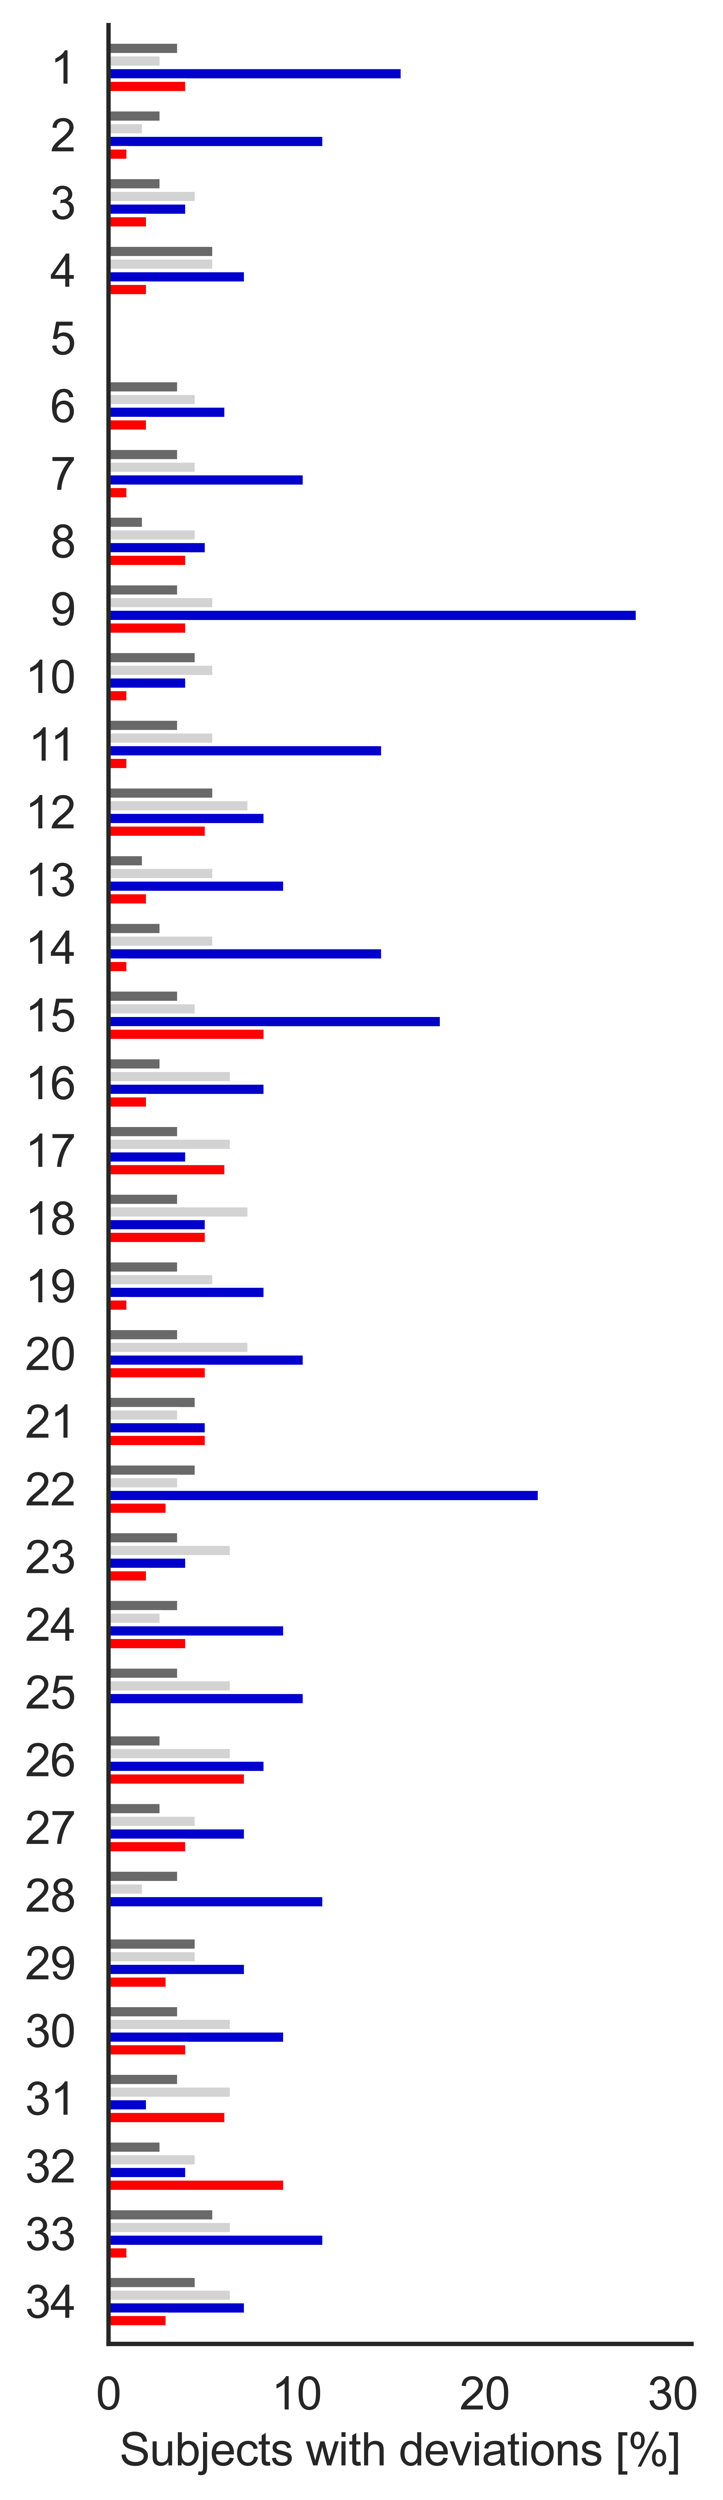 <?xml version="1.0" encoding="utf-8" standalone="no"?>
<!DOCTYPE svg PUBLIC "-//W3C//DTD SVG 1.1//EN"
  "http://www.w3.org/Graphics/SVG/1.1/DTD/svg11.dtd">
<svg xmlns:xlink="http://www.w3.org/1999/xlink" width="207.588pt" height="717.269pt" viewBox="0 0 207.588 717.269" xmlns="http://www.w3.org/2000/svg" version="1.1">
 <defs>
  <style type="text/css">*{stroke-linejoin: round; stroke-linecap: butt}</style>
 </defs>
 <g id="figure_1">
  <g id="patch_1">
   <path d="M 0 717.269 
L 207.588 717.269 
L 207.588 0 
L 0 0 
z
" style="fill: #ffffff"/>
  </g>
  <g id="axes_1">
   <g id="patch_2">
    <path d="M 31.158 672.48 
L 198.558 672.48 
L 198.558 7.2 
L 31.158 7.2 
z
" style="fill: #ffffff"/>
   </g>
   <g id="matplotlib.axis_1">
    <g id="xtick_1">
     <g id="text_1">
      <!-- 0 -->
      <g style="fill: #262626" transform="translate(27.544 691.285) scale(0.13 -0.13)">
       <defs>
        <path id="ArialMT-30" d="M 266 2259 
Q 266 3072 433 3567 
Q 600 4063 929 4331 
Q 1259 4600 1759 4600 
Q 2128 4600 2406 4451 
Q 2684 4303 2865 4023 
Q 3047 3744 3150 3342 
Q 3253 2941 3253 2259 
Q 3253 1453 3087 958 
Q 2922 463 2592 192 
Q 2263 -78 1759 -78 
Q 1097 -78 719 397 
Q 266 969 266 2259 
z
M 844 2259 
Q 844 1131 1108 757 
Q 1372 384 1759 384 
Q 2147 384 2411 759 
Q 2675 1134 2675 2259 
Q 2675 3391 2411 3762 
Q 2147 4134 1753 4134 
Q 1366 4134 1134 3806 
Q 844 3388 844 2259 
z
" transform="scale(0.016)"/>
       </defs>
       <use xlink:href="#ArialMT-30"/>
      </g>
     </g>
    </g>
    <g id="xtick_2">
     <g id="text_2">
      <!-- 10 -->
      <g style="fill: #262626" transform="translate(77.929 691.285) scale(0.13 -0.13)">
       <defs>
        <path id="ArialMT-31" d="M 2384 0 
L 1822 0 
L 1822 3584 
Q 1619 3391 1289 3197 
Q 959 3003 697 2906 
L 697 3450 
Q 1169 3672 1522 3987 
Q 1875 4303 2022 4600 
L 2384 4600 
L 2384 0 
z
" transform="scale(0.016)"/>
       </defs>
       <use xlink:href="#ArialMT-31"/>
       <use xlink:href="#ArialMT-30" x="55.615"/>
      </g>
     </g>
    </g>
    <g id="xtick_3">
     <g id="text_3">
      <!-- 20 -->
      <g style="fill: #262626" transform="translate(131.929 691.285) scale(0.13 -0.13)">
       <defs>
        <path id="ArialMT-32" d="M 3222 541 
L 3222 0 
L 194 0 
Q 188 203 259 391 
Q 375 700 629 1000 
Q 884 1300 1366 1694 
Q 2113 2306 2375 2664 
Q 2638 3022 2638 3341 
Q 2638 3675 2398 3904 
Q 2159 4134 1775 4134 
Q 1369 4134 1125 3890 
Q 881 3647 878 3216 
L 300 3275 
Q 359 3922 746 4261 
Q 1134 4600 1788 4600 
Q 2447 4600 2831 4234 
Q 3216 3869 3216 3328 
Q 3216 3053 3103 2787 
Q 2991 2522 2730 2228 
Q 2469 1934 1863 1422 
Q 1356 997 1212 845 
Q 1069 694 975 541 
L 3222 541 
z
" transform="scale(0.016)"/>
       </defs>
       <use xlink:href="#ArialMT-32"/>
       <use xlink:href="#ArialMT-30" x="55.615"/>
      </g>
     </g>
    </g>
    <g id="xtick_4">
     <g id="text_4">
      <!-- 30 -->
      <g style="fill: #262626" transform="translate(185.929 691.285) scale(0.13 -0.13)">
       <defs>
        <path id="ArialMT-33" d="M 269 1209 
L 831 1284 
Q 928 806 1161 595 
Q 1394 384 1728 384 
Q 2125 384 2398 659 
Q 2672 934 2672 1341 
Q 2672 1728 2419 1979 
Q 2166 2231 1775 2231 
Q 1616 2231 1378 2169 
L 1441 2663 
Q 1497 2656 1531 2656 
Q 1891 2656 2178 2843 
Q 2466 3031 2466 3422 
Q 2466 3731 2256 3934 
Q 2047 4138 1716 4138 
Q 1388 4138 1169 3931 
Q 950 3725 888 3313 
L 325 3413 
Q 428 3978 793 4289 
Q 1159 4600 1703 4600 
Q 2078 4600 2393 4439 
Q 2709 4278 2876 4000 
Q 3044 3722 3044 3409 
Q 3044 3113 2884 2869 
Q 2725 2625 2413 2481 
Q 2819 2388 3044 2092 
Q 3269 1797 3269 1353 
Q 3269 753 2831 336 
Q 2394 -81 1725 -81 
Q 1122 -81 723 278 
Q 325 638 269 1209 
z
" transform="scale(0.016)"/>
       </defs>
       <use xlink:href="#ArialMT-33"/>
       <use xlink:href="#ArialMT-30" x="55.615"/>
      </g>
     </g>
    </g>
    <g id="text_5">
     <!-- Subjects with deviations [%] -->
     <g style="fill: #262626" transform="translate(34.294 707.332) scale(0.13 -0.13)">
      <defs>
       <path id="ArialMT-53" d="M 288 1472 
L 859 1522 
Q 900 1178 1048 958 
Q 1197 738 1509 602 
Q 1822 466 2213 466 
Q 2559 466 2825 569 
Q 3091 672 3220 851 
Q 3350 1031 3350 1244 
Q 3350 1459 3225 1620 
Q 3100 1781 2813 1891 
Q 2628 1963 1997 2114 
Q 1366 2266 1113 2400 
Q 784 2572 623 2826 
Q 463 3081 463 3397 
Q 463 3744 659 4045 
Q 856 4347 1234 4503 
Q 1613 4659 2075 4659 
Q 2584 4659 2973 4495 
Q 3363 4331 3572 4012 
Q 3781 3694 3797 3291 
L 3216 3247 
Q 3169 3681 2898 3903 
Q 2628 4125 2100 4125 
Q 1550 4125 1298 3923 
Q 1047 3722 1047 3438 
Q 1047 3191 1225 3031 
Q 1400 2872 2139 2705 
Q 2878 2538 3153 2413 
Q 3553 2228 3743 1945 
Q 3934 1663 3934 1294 
Q 3934 928 3725 604 
Q 3516 281 3123 101 
Q 2731 -78 2241 -78 
Q 1619 -78 1198 103 
Q 778 284 539 648 
Q 300 1013 288 1472 
z
" transform="scale(0.016)"/>
       <path id="ArialMT-75" d="M 2597 0 
L 2597 488 
Q 2209 -75 1544 -75 
Q 1250 -75 995 37 
Q 741 150 617 320 
Q 494 491 444 738 
Q 409 903 409 1263 
L 409 3319 
L 972 3319 
L 972 1478 
Q 972 1038 1006 884 
Q 1059 663 1231 536 
Q 1403 409 1656 409 
Q 1909 409 2131 539 
Q 2353 669 2445 892 
Q 2538 1116 2538 1541 
L 2538 3319 
L 3100 3319 
L 3100 0 
L 2597 0 
z
" transform="scale(0.016)"/>
       <path id="ArialMT-62" d="M 941 0 
L 419 0 
L 419 4581 
L 981 4581 
L 981 2947 
Q 1338 3394 1891 3394 
Q 2197 3394 2470 3270 
Q 2744 3147 2920 2923 
Q 3097 2700 3197 2384 
Q 3297 2069 3297 1709 
Q 3297 856 2875 390 
Q 2453 -75 1863 -75 
Q 1275 -75 941 416 
L 941 0 
z
M 934 1684 
Q 934 1088 1097 822 
Q 1363 388 1816 388 
Q 2184 388 2453 708 
Q 2722 1028 2722 1663 
Q 2722 2313 2464 2622 
Q 2206 2931 1841 2931 
Q 1472 2931 1203 2611 
Q 934 2291 934 1684 
z
" transform="scale(0.016)"/>
       <path id="ArialMT-6a" d="M 419 3928 
L 419 4581 
L 981 4581 
L 981 3928 
L 419 3928 
z
M -294 -1288 
L -188 -809 
Q -19 -853 78 -853 
Q 250 -853 334 -739 
Q 419 -625 419 -169 
L 419 3319 
L 981 3319 
L 981 -181 
Q 981 -794 822 -1034 
Q 619 -1347 147 -1347 
Q -81 -1347 -294 -1288 
z
" transform="scale(0.016)"/>
       <path id="ArialMT-65" d="M 2694 1069 
L 3275 997 
Q 3138 488 2766 206 
Q 2394 -75 1816 -75 
Q 1088 -75 661 373 
Q 234 822 234 1631 
Q 234 2469 665 2931 
Q 1097 3394 1784 3394 
Q 2450 3394 2872 2941 
Q 3294 2488 3294 1666 
Q 3294 1616 3291 1516 
L 816 1516 
Q 847 969 1125 678 
Q 1403 388 1819 388 
Q 2128 388 2347 550 
Q 2566 713 2694 1069 
z
M 847 1978 
L 2700 1978 
Q 2663 2397 2488 2606 
Q 2219 2931 1791 2931 
Q 1403 2931 1139 2672 
Q 875 2413 847 1978 
z
" transform="scale(0.016)"/>
       <path id="ArialMT-63" d="M 2588 1216 
L 3141 1144 
Q 3050 572 2676 248 
Q 2303 -75 1759 -75 
Q 1078 -75 664 370 
Q 250 816 250 1647 
Q 250 2184 428 2587 
Q 606 2991 970 3192 
Q 1334 3394 1763 3394 
Q 2303 3394 2647 3120 
Q 2991 2847 3088 2344 
L 2541 2259 
Q 2463 2594 2264 2762 
Q 2066 2931 1784 2931 
Q 1359 2931 1093 2626 
Q 828 2322 828 1663 
Q 828 994 1084 691 
Q 1341 388 1753 388 
Q 2084 388 2306 591 
Q 2528 794 2588 1216 
z
" transform="scale(0.016)"/>
       <path id="ArialMT-74" d="M 1650 503 
L 1731 6 
Q 1494 -44 1306 -44 
Q 1000 -44 831 53 
Q 663 150 594 308 
Q 525 466 525 972 
L 525 2881 
L 113 2881 
L 113 3319 
L 525 3319 
L 525 4141 
L 1084 4478 
L 1084 3319 
L 1650 3319 
L 1650 2881 
L 1084 2881 
L 1084 941 
Q 1084 700 1114 631 
Q 1144 563 1211 522 
Q 1278 481 1403 481 
Q 1497 481 1650 503 
z
" transform="scale(0.016)"/>
       <path id="ArialMT-73" d="M 197 991 
L 753 1078 
Q 800 744 1014 566 
Q 1228 388 1613 388 
Q 2000 388 2187 545 
Q 2375 703 2375 916 
Q 2375 1106 2209 1216 
Q 2094 1291 1634 1406 
Q 1016 1563 777 1677 
Q 538 1791 414 1992 
Q 291 2194 291 2438 
Q 291 2659 392 2848 
Q 494 3038 669 3163 
Q 800 3259 1026 3326 
Q 1253 3394 1513 3394 
Q 1903 3394 2198 3281 
Q 2494 3169 2634 2976 
Q 2775 2784 2828 2463 
L 2278 2388 
Q 2241 2644 2061 2787 
Q 1881 2931 1553 2931 
Q 1166 2931 1000 2803 
Q 834 2675 834 2503 
Q 834 2394 903 2306 
Q 972 2216 1119 2156 
Q 1203 2125 1616 2013 
Q 2213 1853 2448 1751 
Q 2684 1650 2818 1456 
Q 2953 1263 2953 975 
Q 2953 694 2789 445 
Q 2625 197 2315 61 
Q 2006 -75 1616 -75 
Q 969 -75 630 194 
Q 291 463 197 991 
z
" transform="scale(0.016)"/>
       <path id="ArialMT-20" transform="scale(0.016)"/>
       <path id="ArialMT-77" d="M 1034 0 
L 19 3319 
L 600 3319 
L 1128 1403 
L 1325 691 
Q 1338 744 1497 1375 
L 2025 3319 
L 2603 3319 
L 3100 1394 
L 3266 759 
L 3456 1400 
L 4025 3319 
L 4572 3319 
L 3534 0 
L 2950 0 
L 2422 1988 
L 2294 2553 
L 1622 0 
L 1034 0 
z
" transform="scale(0.016)"/>
       <path id="ArialMT-69" d="M 425 3934 
L 425 4581 
L 988 4581 
L 988 3934 
L 425 3934 
z
M 425 0 
L 425 3319 
L 988 3319 
L 988 0 
L 425 0 
z
" transform="scale(0.016)"/>
       <path id="ArialMT-68" d="M 422 0 
L 422 4581 
L 984 4581 
L 984 2938 
Q 1378 3394 1978 3394 
Q 2347 3394 2619 3248 
Q 2891 3103 3008 2847 
Q 3125 2591 3125 2103 
L 3125 0 
L 2563 0 
L 2563 2103 
Q 2563 2525 2380 2717 
Q 2197 2909 1863 2909 
Q 1613 2909 1392 2779 
Q 1172 2650 1078 2428 
Q 984 2206 984 1816 
L 984 0 
L 422 0 
z
" transform="scale(0.016)"/>
       <path id="ArialMT-64" d="M 2575 0 
L 2575 419 
Q 2259 -75 1647 -75 
Q 1250 -75 917 144 
Q 584 363 401 755 
Q 219 1147 219 1656 
Q 219 2153 384 2558 
Q 550 2963 881 3178 
Q 1213 3394 1622 3394 
Q 1922 3394 2156 3267 
Q 2391 3141 2538 2938 
L 2538 4581 
L 3097 4581 
L 3097 0 
L 2575 0 
z
M 797 1656 
Q 797 1019 1065 703 
Q 1334 388 1700 388 
Q 2069 388 2326 689 
Q 2584 991 2584 1609 
Q 2584 2291 2321 2609 
Q 2059 2928 1675 2928 
Q 1300 2928 1048 2622 
Q 797 2316 797 1656 
z
" transform="scale(0.016)"/>
       <path id="ArialMT-76" d="M 1344 0 
L 81 3319 
L 675 3319 
L 1388 1331 
Q 1503 1009 1600 663 
Q 1675 925 1809 1294 
L 2547 3319 
L 3125 3319 
L 1869 0 
L 1344 0 
z
" transform="scale(0.016)"/>
       <path id="ArialMT-61" d="M 2588 409 
Q 2275 144 1986 34 
Q 1697 -75 1366 -75 
Q 819 -75 525 192 
Q 231 459 231 875 
Q 231 1119 342 1320 
Q 453 1522 633 1644 
Q 813 1766 1038 1828 
Q 1203 1872 1538 1913 
Q 2219 1994 2541 2106 
Q 2544 2222 2544 2253 
Q 2544 2597 2384 2738 
Q 2169 2928 1744 2928 
Q 1347 2928 1158 2789 
Q 969 2650 878 2297 
L 328 2372 
Q 403 2725 575 2942 
Q 747 3159 1072 3276 
Q 1397 3394 1825 3394 
Q 2250 3394 2515 3294 
Q 2781 3194 2906 3042 
Q 3031 2891 3081 2659 
Q 3109 2516 3109 2141 
L 3109 1391 
Q 3109 606 3145 398 
Q 3181 191 3288 0 
L 2700 0 
Q 2613 175 2588 409 
z
M 2541 1666 
Q 2234 1541 1622 1453 
Q 1275 1403 1131 1340 
Q 988 1278 909 1158 
Q 831 1038 831 891 
Q 831 666 1001 516 
Q 1172 366 1500 366 
Q 1825 366 2078 508 
Q 2331 650 2450 897 
Q 2541 1088 2541 1459 
L 2541 1666 
z
" transform="scale(0.016)"/>
       <path id="ArialMT-6f" d="M 213 1659 
Q 213 2581 725 3025 
Q 1153 3394 1769 3394 
Q 2453 3394 2887 2945 
Q 3322 2497 3322 1706 
Q 3322 1066 3130 698 
Q 2938 331 2570 128 
Q 2203 -75 1769 -75 
Q 1072 -75 642 372 
Q 213 819 213 1659 
z
M 791 1659 
Q 791 1022 1069 705 
Q 1347 388 1769 388 
Q 2188 388 2466 706 
Q 2744 1025 2744 1678 
Q 2744 2294 2464 2611 
Q 2184 2928 1769 2928 
Q 1347 2928 1069 2612 
Q 791 2297 791 1659 
z
" transform="scale(0.016)"/>
       <path id="ArialMT-6e" d="M 422 0 
L 422 3319 
L 928 3319 
L 928 2847 
Q 1294 3394 1984 3394 
Q 2284 3394 2536 3286 
Q 2788 3178 2913 3003 
Q 3038 2828 3088 2588 
Q 3119 2431 3119 2041 
L 3119 0 
L 2556 0 
L 2556 2019 
Q 2556 2363 2490 2533 
Q 2425 2703 2258 2804 
Q 2091 2906 1866 2906 
Q 1506 2906 1245 2678 
Q 984 2450 984 1813 
L 984 0 
L 422 0 
z
" transform="scale(0.016)"/>
       <path id="ArialMT-5b" d="M 434 -1272 
L 434 4581 
L 1675 4581 
L 1675 4116 
L 997 4116 
L 997 -806 
L 1675 -806 
L 1675 -1272 
L 434 -1272 
z
" transform="scale(0.016)"/>
       <path id="ArialMT-25" d="M 372 3481 
Q 372 3972 619 4315 
Q 866 4659 1334 4659 
Q 1766 4659 2048 4351 
Q 2331 4044 2331 3447 
Q 2331 2866 2045 2552 
Q 1759 2238 1341 2238 
Q 925 2238 648 2547 
Q 372 2856 372 3481 
z
M 1350 4272 
Q 1141 4272 1002 4090 
Q 863 3909 863 3425 
Q 863 2984 1003 2804 
Q 1144 2625 1350 2625 
Q 1563 2625 1702 2806 
Q 1841 2988 1841 3469 
Q 1841 3913 1700 4092 
Q 1559 4272 1350 4272 
z
M 1353 -169 
L 3859 4659 
L 4316 4659 
L 1819 -169 
L 1353 -169 
z
M 3334 1075 
Q 3334 1569 3581 1911 
Q 3828 2253 4300 2253 
Q 4731 2253 5014 1945 
Q 5297 1638 5297 1041 
Q 5297 459 5011 145 
Q 4725 -169 4303 -169 
Q 3888 -169 3611 142 
Q 3334 453 3334 1075 
z
M 4316 1866 
Q 4103 1866 3964 1684 
Q 3825 1503 3825 1019 
Q 3825 581 3965 400 
Q 4106 219 4313 219 
Q 4528 219 4667 400 
Q 4806 581 4806 1063 
Q 4806 1506 4665 1686 
Q 4525 1866 4316 1866 
z
" transform="scale(0.016)"/>
       <path id="ArialMT-5d" d="M 1363 -1272 
L 122 -1272 
L 122 -806 
L 800 -806 
L 800 4116 
L 122 4116 
L 122 4581 
L 1363 4581 
L 1363 -1272 
z
" transform="scale(0.016)"/>
      </defs>
      <use xlink:href="#ArialMT-53"/>
      <use xlink:href="#ArialMT-75" x="66.699"/>
      <use xlink:href="#ArialMT-62" x="122.314"/>
      <use xlink:href="#ArialMT-6a" x="177.93"/>
      <use xlink:href="#ArialMT-65" x="200.146"/>
      <use xlink:href="#ArialMT-63" x="255.762"/>
      <use xlink:href="#ArialMT-74" x="305.762"/>
      <use xlink:href="#ArialMT-73" x="333.545"/>
      <use xlink:href="#ArialMT-20" x="383.545"/>
      <use xlink:href="#ArialMT-77" x="411.328"/>
      <use xlink:href="#ArialMT-69" x="483.545"/>
      <use xlink:href="#ArialMT-74" x="505.762"/>
      <use xlink:href="#ArialMT-68" x="533.545"/>
      <use xlink:href="#ArialMT-20" x="589.16"/>
      <use xlink:href="#ArialMT-64" x="616.943"/>
      <use xlink:href="#ArialMT-65" x="672.559"/>
      <use xlink:href="#ArialMT-76" x="728.174"/>
      <use xlink:href="#ArialMT-69" x="778.174"/>
      <use xlink:href="#ArialMT-61" x="800.391"/>
      <use xlink:href="#ArialMT-74" x="856.006"/>
      <use xlink:href="#ArialMT-69" x="883.789"/>
      <use xlink:href="#ArialMT-6f" x="906.006"/>
      <use xlink:href="#ArialMT-6e" x="961.621"/>
      <use xlink:href="#ArialMT-73" x="1017.236"/>
      <use xlink:href="#ArialMT-20" x="1067.236"/>
      <use xlink:href="#ArialMT-5b" x="1095.02"/>
      <use xlink:href="#ArialMT-25" x="1122.803"/>
      <use xlink:href="#ArialMT-5d" x="1211.719"/>
     </g>
    </g>
   </g>
   <g id="matplotlib.axis_2">
    <g id="ytick_1">
     <g id="text_6">
      <!-- 1 -->
      <g style="fill: #262626" transform="translate(14.429 23.993) scale(0.13 -0.13)">
       <use xlink:href="#ArialMT-31"/>
      </g>
     </g>
    </g>
    <g id="ytick_2">
     <g id="text_7">
      <!-- 2 -->
      <g style="fill: #262626" transform="translate(14.429 43.417) scale(0.13 -0.13)">
       <use xlink:href="#ArialMT-32"/>
      </g>
     </g>
    </g>
    <g id="ytick_3">
     <g id="text_8">
      <!-- 3 -->
      <g style="fill: #262626" transform="translate(14.429 62.841) scale(0.13 -0.13)">
       <use xlink:href="#ArialMT-33"/>
      </g>
     </g>
    </g>
    <g id="ytick_4">
     <g id="text_9">
      <!-- 4 -->
      <g style="fill: #262626" transform="translate(14.429 82.265) scale(0.13 -0.13)">
       <defs>
        <path id="ArialMT-34" d="M 2069 0 
L 2069 1097 
L 81 1097 
L 81 1613 
L 2172 4581 
L 2631 4581 
L 2631 1613 
L 3250 1613 
L 3250 1097 
L 2631 1097 
L 2631 0 
L 2069 0 
z
M 2069 1613 
L 2069 3678 
L 634 1613 
L 2069 1613 
z
" transform="scale(0.016)"/>
       </defs>
       <use xlink:href="#ArialMT-34"/>
      </g>
     </g>
    </g>
    <g id="ytick_5">
     <g id="text_10">
      <!-- 5 -->
      <g style="fill: #262626" transform="translate(14.429 101.69) scale(0.13 -0.13)">
       <defs>
        <path id="ArialMT-35" d="M 266 1200 
L 856 1250 
Q 922 819 1161 601 
Q 1400 384 1738 384 
Q 2144 384 2425 690 
Q 2706 997 2706 1503 
Q 2706 1984 2436 2262 
Q 2166 2541 1728 2541 
Q 1456 2541 1237 2417 
Q 1019 2294 894 2097 
L 366 2166 
L 809 4519 
L 3088 4519 
L 3088 3981 
L 1259 3981 
L 1013 2750 
Q 1425 3038 1878 3038 
Q 2478 3038 2890 2622 
Q 3303 2206 3303 1553 
Q 3303 931 2941 478 
Q 2500 -78 1738 -78 
Q 1113 -78 717 272 
Q 322 622 266 1200 
z
" transform="scale(0.016)"/>
       </defs>
       <use xlink:href="#ArialMT-35"/>
      </g>
     </g>
    </g>
    <g id="ytick_6">
     <g id="text_11">
      <!-- 6 -->
      <g style="fill: #262626" transform="translate(14.429 121.114) scale(0.13 -0.13)">
       <defs>
        <path id="ArialMT-36" d="M 3184 3459 
L 2625 3416 
Q 2550 3747 2413 3897 
Q 2184 4138 1850 4138 
Q 1581 4138 1378 3988 
Q 1113 3794 959 3422 
Q 806 3050 800 2363 
Q 1003 2672 1297 2822 
Q 1591 2972 1913 2972 
Q 2475 2972 2870 2558 
Q 3266 2144 3266 1488 
Q 3266 1056 3080 686 
Q 2894 316 2569 119 
Q 2244 -78 1831 -78 
Q 1128 -78 684 439 
Q 241 956 241 2144 
Q 241 3472 731 4075 
Q 1159 4600 1884 4600 
Q 2425 4600 2770 4297 
Q 3116 3994 3184 3459 
z
M 888 1484 
Q 888 1194 1011 928 
Q 1134 663 1356 523 
Q 1578 384 1822 384 
Q 2178 384 2434 671 
Q 2691 959 2691 1453 
Q 2691 1928 2437 2201 
Q 2184 2475 1800 2475 
Q 1419 2475 1153 2201 
Q 888 1928 888 1484 
z
" transform="scale(0.016)"/>
       </defs>
       <use xlink:href="#ArialMT-36"/>
      </g>
     </g>
    </g>
    <g id="ytick_7">
     <g id="text_12">
      <!-- 7 -->
      <g style="fill: #262626" transform="translate(14.429 140.538) scale(0.13 -0.13)">
       <defs>
        <path id="ArialMT-37" d="M 303 3981 
L 303 4522 
L 3269 4522 
L 3269 4084 
Q 2831 3619 2401 2847 
Q 1972 2075 1738 1259 
Q 1569 684 1522 0 
L 944 0 
Q 953 541 1156 1306 
Q 1359 2072 1739 2783 
Q 2119 3494 2547 3981 
L 303 3981 
z
" transform="scale(0.016)"/>
       </defs>
       <use xlink:href="#ArialMT-37"/>
      </g>
     </g>
    </g>
    <g id="ytick_8">
     <g id="text_13">
      <!-- 8 -->
      <g style="fill: #262626" transform="translate(14.429 159.962) scale(0.13 -0.13)">
       <defs>
        <path id="ArialMT-38" d="M 1131 2484 
Q 781 2613 612 2850 
Q 444 3088 444 3419 
Q 444 3919 803 4259 
Q 1163 4600 1759 4600 
Q 2359 4600 2725 4251 
Q 3091 3903 3091 3403 
Q 3091 3084 2923 2848 
Q 2756 2613 2416 2484 
Q 2838 2347 3058 2040 
Q 3278 1734 3278 1309 
Q 3278 722 2862 322 
Q 2447 -78 1769 -78 
Q 1091 -78 675 323 
Q 259 725 259 1325 
Q 259 1772 486 2073 
Q 713 2375 1131 2484 
z
M 1019 3438 
Q 1019 3113 1228 2906 
Q 1438 2700 1772 2700 
Q 2097 2700 2305 2904 
Q 2513 3109 2513 3406 
Q 2513 3716 2298 3927 
Q 2084 4138 1766 4138 
Q 1444 4138 1231 3931 
Q 1019 3725 1019 3438 
z
M 838 1322 
Q 838 1081 952 856 
Q 1066 631 1291 507 
Q 1516 384 1775 384 
Q 2178 384 2440 643 
Q 2703 903 2703 1303 
Q 2703 1709 2433 1975 
Q 2163 2241 1756 2241 
Q 1359 2241 1098 1978 
Q 838 1716 838 1322 
z
" transform="scale(0.016)"/>
       </defs>
       <use xlink:href="#ArialMT-38"/>
      </g>
     </g>
    </g>
    <g id="ytick_9">
     <g id="text_14">
      <!-- 9 -->
      <g style="fill: #262626" transform="translate(14.429 179.387) scale(0.13 -0.13)">
       <defs>
        <path id="ArialMT-39" d="M 350 1059 
L 891 1109 
Q 959 728 1153 556 
Q 1347 384 1650 384 
Q 1909 384 2104 503 
Q 2300 622 2425 820 
Q 2550 1019 2634 1356 
Q 2719 1694 2719 2044 
Q 2719 2081 2716 2156 
Q 2547 1888 2255 1720 
Q 1963 1553 1622 1553 
Q 1053 1553 659 1965 
Q 266 2378 266 3053 
Q 266 3750 677 4175 
Q 1088 4600 1706 4600 
Q 2153 4600 2523 4359 
Q 2894 4119 3086 3673 
Q 3278 3228 3278 2384 
Q 3278 1506 3087 986 
Q 2897 466 2520 194 
Q 2144 -78 1638 -78 
Q 1100 -78 759 220 
Q 419 519 350 1059 
z
M 2653 3081 
Q 2653 3566 2395 3850 
Q 2138 4134 1775 4134 
Q 1400 4134 1122 3828 
Q 844 3522 844 3034 
Q 844 2597 1108 2323 
Q 1372 2050 1759 2050 
Q 2150 2050 2401 2323 
Q 2653 2597 2653 3081 
z
" transform="scale(0.016)"/>
       </defs>
       <use xlink:href="#ArialMT-39"/>
      </g>
     </g>
    </g>
    <g id="ytick_10">
     <g id="text_15">
      <!-- 10 -->
      <g style="fill: #262626" transform="translate(7.2 198.811) scale(0.13 -0.13)">
       <use xlink:href="#ArialMT-31"/>
       <use xlink:href="#ArialMT-30" x="55.615"/>
      </g>
     </g>
    </g>
    <g id="ytick_11">
     <g id="text_16">
      <!-- 11 -->
      <g style="fill: #262626" transform="translate(8.159 218.235) scale(0.13 -0.13)">
       <use xlink:href="#ArialMT-31"/>
       <use xlink:href="#ArialMT-31" x="48.24"/>
      </g>
     </g>
    </g>
    <g id="ytick_12">
     <g id="text_17">
      <!-- 12 -->
      <g style="fill: #262626" transform="translate(7.2 237.659) scale(0.13 -0.13)">
       <use xlink:href="#ArialMT-31"/>
       <use xlink:href="#ArialMT-32" x="55.615"/>
      </g>
     </g>
    </g>
    <g id="ytick_13">
     <g id="text_18">
      <!-- 13 -->
      <g style="fill: #262626" transform="translate(7.2 257.084) scale(0.13 -0.13)">
       <use xlink:href="#ArialMT-31"/>
       <use xlink:href="#ArialMT-33" x="55.615"/>
      </g>
     </g>
    </g>
    <g id="ytick_14">
     <g id="text_19">
      <!-- 14 -->
      <g style="fill: #262626" transform="translate(7.2 276.508) scale(0.13 -0.13)">
       <use xlink:href="#ArialMT-31"/>
       <use xlink:href="#ArialMT-34" x="55.615"/>
      </g>
     </g>
    </g>
    <g id="ytick_15">
     <g id="text_20">
      <!-- 15 -->
      <g style="fill: #262626" transform="translate(7.2 295.932) scale(0.13 -0.13)">
       <use xlink:href="#ArialMT-31"/>
       <use xlink:href="#ArialMT-35" x="55.615"/>
      </g>
     </g>
    </g>
    <g id="ytick_16">
     <g id="text_21">
      <!-- 16 -->
      <g style="fill: #262626" transform="translate(7.2 315.356) scale(0.13 -0.13)">
       <use xlink:href="#ArialMT-31"/>
       <use xlink:href="#ArialMT-36" x="55.615"/>
      </g>
     </g>
    </g>
    <g id="ytick_17">
     <g id="text_22">
      <!-- 17 -->
      <g style="fill: #262626" transform="translate(7.2 334.78) scale(0.13 -0.13)">
       <use xlink:href="#ArialMT-31"/>
       <use xlink:href="#ArialMT-37" x="55.615"/>
      </g>
     </g>
    </g>
    <g id="ytick_18">
     <g id="text_23">
      <!-- 18 -->
      <g style="fill: #262626" transform="translate(7.2 354.205) scale(0.13 -0.13)">
       <use xlink:href="#ArialMT-31"/>
       <use xlink:href="#ArialMT-38" x="55.615"/>
      </g>
     </g>
    </g>
    <g id="ytick_19">
     <g id="text_24">
      <!-- 19 -->
      <g style="fill: #262626" transform="translate(7.2 373.629) scale(0.13 -0.13)">
       <use xlink:href="#ArialMT-31"/>
       <use xlink:href="#ArialMT-39" x="55.615"/>
      </g>
     </g>
    </g>
    <g id="ytick_20">
     <g id="text_25">
      <!-- 20 -->
      <g style="fill: #262626" transform="translate(7.2 393.053) scale(0.13 -0.13)">
       <use xlink:href="#ArialMT-32"/>
       <use xlink:href="#ArialMT-30" x="55.615"/>
      </g>
     </g>
    </g>
    <g id="ytick_21">
     <g id="text_26">
      <!-- 21 -->
      <g style="fill: #262626" transform="translate(7.2 412.477) scale(0.13 -0.13)">
       <use xlink:href="#ArialMT-32"/>
       <use xlink:href="#ArialMT-31" x="55.615"/>
      </g>
     </g>
    </g>
    <g id="ytick_22">
     <g id="text_27">
      <!-- 22 -->
      <g style="fill: #262626" transform="translate(7.2 431.902) scale(0.13 -0.13)">
       <use xlink:href="#ArialMT-32"/>
       <use xlink:href="#ArialMT-32" x="55.615"/>
      </g>
     </g>
    </g>
    <g id="ytick_23">
     <g id="text_28">
      <!-- 23 -->
      <g style="fill: #262626" transform="translate(7.2 451.326) scale(0.13 -0.13)">
       <use xlink:href="#ArialMT-32"/>
       <use xlink:href="#ArialMT-33" x="55.615"/>
      </g>
     </g>
    </g>
    <g id="ytick_24">
     <g id="text_29">
      <!-- 24 -->
      <g style="fill: #262626" transform="translate(7.2 470.75) scale(0.13 -0.13)">
       <use xlink:href="#ArialMT-32"/>
       <use xlink:href="#ArialMT-34" x="55.615"/>
      </g>
     </g>
    </g>
    <g id="ytick_25">
     <g id="text_30">
      <!-- 25 -->
      <g style="fill: #262626" transform="translate(7.2 490.174) scale(0.13 -0.13)">
       <use xlink:href="#ArialMT-32"/>
       <use xlink:href="#ArialMT-35" x="55.615"/>
      </g>
     </g>
    </g>
    <g id="ytick_26">
     <g id="text_31">
      <!-- 26 -->
      <g style="fill: #262626" transform="translate(7.2 509.599) scale(0.13 -0.13)">
       <use xlink:href="#ArialMT-32"/>
       <use xlink:href="#ArialMT-36" x="55.615"/>
      </g>
     </g>
    </g>
    <g id="ytick_27">
     <g id="text_32">
      <!-- 27 -->
      <g style="fill: #262626" transform="translate(7.2 529.023) scale(0.13 -0.13)">
       <use xlink:href="#ArialMT-32"/>
       <use xlink:href="#ArialMT-37" x="55.615"/>
      </g>
     </g>
    </g>
    <g id="ytick_28">
     <g id="text_33">
      <!-- 28 -->
      <g style="fill: #262626" transform="translate(7.2 548.447) scale(0.13 -0.13)">
       <use xlink:href="#ArialMT-32"/>
       <use xlink:href="#ArialMT-38" x="55.615"/>
      </g>
     </g>
    </g>
    <g id="ytick_29">
     <g id="text_34">
      <!-- 29 -->
      <g style="fill: #262626" transform="translate(7.2 567.871) scale(0.13 -0.13)">
       <use xlink:href="#ArialMT-32"/>
       <use xlink:href="#ArialMT-39" x="55.615"/>
      </g>
     </g>
    </g>
    <g id="ytick_30">
     <g id="text_35">
      <!-- 30 -->
      <g style="fill: #262626" transform="translate(7.2 587.295) scale(0.13 -0.13)">
       <use xlink:href="#ArialMT-33"/>
       <use xlink:href="#ArialMT-30" x="55.615"/>
      </g>
     </g>
    </g>
    <g id="ytick_31">
     <g id="text_36">
      <!-- 31 -->
      <g style="fill: #262626" transform="translate(7.2 606.72) scale(0.13 -0.13)">
       <use xlink:href="#ArialMT-33"/>
       <use xlink:href="#ArialMT-31" x="55.615"/>
      </g>
     </g>
    </g>
    <g id="ytick_32">
     <g id="text_37">
      <!-- 32 -->
      <g style="fill: #262626" transform="translate(7.2 626.144) scale(0.13 -0.13)">
       <use xlink:href="#ArialMT-33"/>
       <use xlink:href="#ArialMT-32" x="55.615"/>
      </g>
     </g>
    </g>
    <g id="ytick_33">
     <g id="text_38">
      <!-- 33 -->
      <g style="fill: #262626" transform="translate(7.2 645.568) scale(0.13 -0.13)">
       <use xlink:href="#ArialMT-33"/>
       <use xlink:href="#ArialMT-33" x="55.615"/>
      </g>
     </g>
    </g>
    <g id="ytick_34">
     <g id="text_39">
      <!-- 34 -->
      <g style="fill: #262626" transform="translate(7.2 664.992) scale(0.13 -0.13)">
       <use xlink:href="#ArialMT-33"/>
       <use xlink:href="#ArialMT-34" x="55.615"/>
      </g>
     </g>
    </g>
   </g>
   <g id="patch_3">
    <path d="M 31.158 12.056 
L 51.345 12.056 
L 51.345 15.698 
L 31.158 15.698 
z
" clip-path="url(#p8bbbb60052)" style="fill: #696969; stroke: #ffffff; stroke-linejoin: miter"/>
   </g>
   <g id="patch_4">
    <path d="M 31.158 31.48 
L 46.299 31.48 
L 46.299 35.122 
L 31.158 35.122 
z
" clip-path="url(#p8bbbb60052)" style="fill: #696969; stroke: #ffffff; stroke-linejoin: miter"/>
   </g>
   <g id="patch_5">
    <path d="M 31.158 50.905 
L 46.299 50.905 
L 46.299 54.547 
L 31.158 54.547 
z
" clip-path="url(#p8bbbb60052)" style="fill: #696969; stroke: #ffffff; stroke-linejoin: miter"/>
   </g>
   <g id="patch_6">
    <path d="M 31.158 70.329 
L 61.439 70.329 
L 61.439 73.971 
L 31.158 73.971 
z
" clip-path="url(#p8bbbb60052)" style="fill: #696969; stroke: #ffffff; stroke-linejoin: miter"/>
   </g>
   <g id="patch_7">
    <path d="M 31.158 89.753 
L 31.158 89.753 
L 31.158 93.395 
L 31.158 93.395 
z
" clip-path="url(#p8bbbb60052)" style="fill: #696969; stroke: #ffffff; stroke-linejoin: miter"/>
   </g>
   <g id="patch_8">
    <path d="M 31.158 109.177 
L 51.345 109.177 
L 51.345 112.819 
L 31.158 112.819 
z
" clip-path="url(#p8bbbb60052)" style="fill: #696969; stroke: #ffffff; stroke-linejoin: miter"/>
   </g>
   <g id="patch_9">
    <path d="M 31.158 128.601 
L 51.345 128.601 
L 51.345 132.244 
L 31.158 132.244 
z
" clip-path="url(#p8bbbb60052)" style="fill: #696969; stroke: #ffffff; stroke-linejoin: miter"/>
   </g>
   <g id="patch_10">
    <path d="M 31.158 148.026 
L 41.252 148.026 
L 41.252 151.668 
L 31.158 151.668 
z
" clip-path="url(#p8bbbb60052)" style="fill: #696969; stroke: #ffffff; stroke-linejoin: miter"/>
   </g>
   <g id="patch_11">
    <path d="M 31.158 167.45 
L 51.345 167.45 
L 51.345 171.092 
L 31.158 171.092 
z
" clip-path="url(#p8bbbb60052)" style="fill: #696969; stroke: #ffffff; stroke-linejoin: miter"/>
   </g>
   <g id="patch_12">
    <path d="M 31.158 186.874 
L 56.392 186.874 
L 56.392 190.516 
L 31.158 190.516 
z
" clip-path="url(#p8bbbb60052)" style="fill: #696969; stroke: #ffffff; stroke-linejoin: miter"/>
   </g>
   <g id="patch_13">
    <path d="M 31.158 206.298 
L 51.345 206.298 
L 51.345 209.94 
L 31.158 209.94 
z
" clip-path="url(#p8bbbb60052)" style="fill: #696969; stroke: #ffffff; stroke-linejoin: miter"/>
   </g>
   <g id="patch_14">
    <path d="M 31.158 225.723 
L 61.439 225.723 
L 61.439 229.365 
L 31.158 229.365 
z
" clip-path="url(#p8bbbb60052)" style="fill: #696969; stroke: #ffffff; stroke-linejoin: miter"/>
   </g>
   <g id="patch_15">
    <path d="M 31.158 245.147 
L 41.252 245.147 
L 41.252 248.789 
L 31.158 248.789 
z
" clip-path="url(#p8bbbb60052)" style="fill: #696969; stroke: #ffffff; stroke-linejoin: miter"/>
   </g>
   <g id="patch_16">
    <path d="M 31.158 264.571 
L 46.299 264.571 
L 46.299 268.213 
L 31.158 268.213 
z
" clip-path="url(#p8bbbb60052)" style="fill: #696969; stroke: #ffffff; stroke-linejoin: miter"/>
   </g>
   <g id="patch_17">
    <path d="M 31.158 283.995 
L 51.345 283.995 
L 51.345 287.637 
L 31.158 287.637 
z
" clip-path="url(#p8bbbb60052)" style="fill: #696969; stroke: #ffffff; stroke-linejoin: miter"/>
   </g>
   <g id="patch_18">
    <path d="M 31.158 303.42 
L 46.299 303.42 
L 46.299 307.062 
L 31.158 307.062 
z
" clip-path="url(#p8bbbb60052)" style="fill: #696969; stroke: #ffffff; stroke-linejoin: miter"/>
   </g>
   <g id="patch_19">
    <path d="M 31.158 322.844 
L 51.345 322.844 
L 51.345 326.486 
L 31.158 326.486 
z
" clip-path="url(#p8bbbb60052)" style="fill: #696969; stroke: #ffffff; stroke-linejoin: miter"/>
   </g>
   <g id="patch_20">
    <path d="M 31.158 342.268 
L 51.345 342.268 
L 51.345 345.91 
L 31.158 345.91 
z
" clip-path="url(#p8bbbb60052)" style="fill: #696969; stroke: #ffffff; stroke-linejoin: miter"/>
   </g>
   <g id="patch_21">
    <path d="M 31.158 361.692 
L 51.345 361.692 
L 51.345 365.334 
L 31.158 365.334 
z
" clip-path="url(#p8bbbb60052)" style="fill: #696969; stroke: #ffffff; stroke-linejoin: miter"/>
   </g>
   <g id="patch_22">
    <path d="M 31.158 381.116 
L 51.345 381.116 
L 51.345 384.759 
L 31.158 384.759 
z
" clip-path="url(#p8bbbb60052)" style="fill: #696969; stroke: #ffffff; stroke-linejoin: miter"/>
   </g>
   <g id="patch_23">
    <path d="M 31.158 400.541 
L 56.392 400.541 
L 56.392 404.183 
L 31.158 404.183 
z
" clip-path="url(#p8bbbb60052)" style="fill: #696969; stroke: #ffffff; stroke-linejoin: miter"/>
   </g>
   <g id="patch_24">
    <path d="M 31.158 419.965 
L 56.392 419.965 
L 56.392 423.607 
L 31.158 423.607 
z
" clip-path="url(#p8bbbb60052)" style="fill: #696969; stroke: #ffffff; stroke-linejoin: miter"/>
   </g>
   <g id="patch_25">
    <path d="M 31.158 439.389 
L 51.345 439.389 
L 51.345 443.031 
L 31.158 443.031 
z
" clip-path="url(#p8bbbb60052)" style="fill: #696969; stroke: #ffffff; stroke-linejoin: miter"/>
   </g>
   <g id="patch_26">
    <path d="M 31.158 458.813 
L 51.345 458.813 
L 51.345 462.455 
L 31.158 462.455 
z
" clip-path="url(#p8bbbb60052)" style="fill: #696969; stroke: #ffffff; stroke-linejoin: miter"/>
   </g>
   <g id="patch_27">
    <path d="M 31.158 478.238 
L 51.345 478.238 
L 51.345 481.88 
L 31.158 481.88 
z
" clip-path="url(#p8bbbb60052)" style="fill: #696969; stroke: #ffffff; stroke-linejoin: miter"/>
   </g>
   <g id="patch_28">
    <path d="M 31.158 497.662 
L 46.299 497.662 
L 46.299 501.304 
L 31.158 501.304 
z
" clip-path="url(#p8bbbb60052)" style="fill: #696969; stroke: #ffffff; stroke-linejoin: miter"/>
   </g>
   <g id="patch_29">
    <path d="M 31.158 517.086 
L 46.299 517.086 
L 46.299 520.728 
L 31.158 520.728 
z
" clip-path="url(#p8bbbb60052)" style="fill: #696969; stroke: #ffffff; stroke-linejoin: miter"/>
   </g>
   <g id="patch_30">
    <path d="M 31.158 536.51 
L 51.345 536.51 
L 51.345 540.152 
L 31.158 540.152 
z
" clip-path="url(#p8bbbb60052)" style="fill: #696969; stroke: #ffffff; stroke-linejoin: miter"/>
   </g>
   <g id="patch_31">
    <path d="M 31.158 555.935 
L 56.392 555.935 
L 56.392 559.577 
L 31.158 559.577 
z
" clip-path="url(#p8bbbb60052)" style="fill: #696969; stroke: #ffffff; stroke-linejoin: miter"/>
   </g>
   <g id="patch_32">
    <path d="M 31.158 575.359 
L 51.345 575.359 
L 51.345 579.001 
L 31.158 579.001 
z
" clip-path="url(#p8bbbb60052)" style="fill: #696969; stroke: #ffffff; stroke-linejoin: miter"/>
   </g>
   <g id="patch_33">
    <path d="M 31.158 594.783 
L 51.345 594.783 
L 51.345 598.425 
L 31.158 598.425 
z
" clip-path="url(#p8bbbb60052)" style="fill: #696969; stroke: #ffffff; stroke-linejoin: miter"/>
   </g>
   <g id="patch_34">
    <path d="M 31.158 614.207 
L 46.299 614.207 
L 46.299 617.849 
L 31.158 617.849 
z
" clip-path="url(#p8bbbb60052)" style="fill: #696969; stroke: #ffffff; stroke-linejoin: miter"/>
   </g>
   <g id="patch_35">
    <path d="M 31.158 633.632 
L 61.439 633.632 
L 61.439 637.274 
L 31.158 637.274 
z
" clip-path="url(#p8bbbb60052)" style="fill: #696969; stroke: #ffffff; stroke-linejoin: miter"/>
   </g>
   <g id="patch_36">
    <path d="M 31.158 653.056 
L 56.392 653.056 
L 56.392 656.698 
L 31.158 656.698 
z
" clip-path="url(#p8bbbb60052)" style="fill: #696969; stroke: #ffffff; stroke-linejoin: miter"/>
   </g>
   <g id="patch_37">
    <path d="M 31.158 15.698 
L 46.299 15.698 
L 46.299 19.34 
L 31.158 19.34 
z
" clip-path="url(#p8bbbb60052)" style="fill: #d3d3d3; stroke: #ffffff; stroke-linejoin: miter"/>
   </g>
   <g id="patch_38">
    <path d="M 31.158 35.122 
L 41.252 35.122 
L 41.252 38.764 
L 31.158 38.764 
z
" clip-path="url(#p8bbbb60052)" style="fill: #d3d3d3; stroke: #ffffff; stroke-linejoin: miter"/>
   </g>
   <g id="patch_39">
    <path d="M 31.158 54.547 
L 56.392 54.547 
L 56.392 58.189 
L 31.158 58.189 
z
" clip-path="url(#p8bbbb60052)" style="fill: #d3d3d3; stroke: #ffffff; stroke-linejoin: miter"/>
   </g>
   <g id="patch_40">
    <path d="M 31.158 73.971 
L 61.439 73.971 
L 61.439 77.613 
L 31.158 77.613 
z
" clip-path="url(#p8bbbb60052)" style="fill: #d3d3d3; stroke: #ffffff; stroke-linejoin: miter"/>
   </g>
   <g id="patch_41">
    <path d="M 31.158 93.395 
L 31.158 93.395 
L 31.158 97.037 
L 31.158 97.037 
z
" clip-path="url(#p8bbbb60052)" style="fill: #d3d3d3; stroke: #ffffff; stroke-linejoin: miter"/>
   </g>
   <g id="patch_42">
    <path d="M 31.158 112.819 
L 56.392 112.819 
L 56.392 116.461 
L 31.158 116.461 
z
" clip-path="url(#p8bbbb60052)" style="fill: #d3d3d3; stroke: #ffffff; stroke-linejoin: miter"/>
   </g>
   <g id="patch_43">
    <path d="M 31.158 132.244 
L 56.392 132.244 
L 56.392 135.886 
L 31.158 135.886 
z
" clip-path="url(#p8bbbb60052)" style="fill: #d3d3d3; stroke: #ffffff; stroke-linejoin: miter"/>
   </g>
   <g id="patch_44">
    <path d="M 31.158 151.668 
L 56.392 151.668 
L 56.392 155.31 
L 31.158 155.31 
z
" clip-path="url(#p8bbbb60052)" style="fill: #d3d3d3; stroke: #ffffff; stroke-linejoin: miter"/>
   </g>
   <g id="patch_45">
    <path d="M 31.158 171.092 
L 61.439 171.092 
L 61.439 174.734 
L 31.158 174.734 
z
" clip-path="url(#p8bbbb60052)" style="fill: #d3d3d3; stroke: #ffffff; stroke-linejoin: miter"/>
   </g>
   <g id="patch_46">
    <path d="M 31.158 190.516 
L 61.439 190.516 
L 61.439 194.158 
L 31.158 194.158 
z
" clip-path="url(#p8bbbb60052)" style="fill: #d3d3d3; stroke: #ffffff; stroke-linejoin: miter"/>
   </g>
   <g id="patch_47">
    <path d="M 31.158 209.94 
L 61.439 209.94 
L 61.439 213.582 
L 31.158 213.582 
z
" clip-path="url(#p8bbbb60052)" style="fill: #d3d3d3; stroke: #ffffff; stroke-linejoin: miter"/>
   </g>
   <g id="patch_48">
    <path d="M 31.158 229.365 
L 71.532 229.365 
L 71.532 233.007 
L 31.158 233.007 
z
" clip-path="url(#p8bbbb60052)" style="fill: #d3d3d3; stroke: #ffffff; stroke-linejoin: miter"/>
   </g>
   <g id="patch_49">
    <path d="M 31.158 248.789 
L 61.439 248.789 
L 61.439 252.431 
L 31.158 252.431 
z
" clip-path="url(#p8bbbb60052)" style="fill: #d3d3d3; stroke: #ffffff; stroke-linejoin: miter"/>
   </g>
   <g id="patch_50">
    <path d="M 31.158 268.213 
L 61.439 268.213 
L 61.439 271.855 
L 31.158 271.855 
z
" clip-path="url(#p8bbbb60052)" style="fill: #d3d3d3; stroke: #ffffff; stroke-linejoin: miter"/>
   </g>
   <g id="patch_51">
    <path d="M 31.158 287.637 
L 56.392 287.637 
L 56.392 291.279 
L 31.158 291.279 
z
" clip-path="url(#p8bbbb60052)" style="fill: #d3d3d3; stroke: #ffffff; stroke-linejoin: miter"/>
   </g>
   <g id="patch_52">
    <path d="M 31.158 307.062 
L 66.486 307.062 
L 66.486 310.704 
L 31.158 310.704 
z
" clip-path="url(#p8bbbb60052)" style="fill: #d3d3d3; stroke: #ffffff; stroke-linejoin: miter"/>
   </g>
   <g id="patch_53">
    <path d="M 31.158 326.486 
L 66.486 326.486 
L 66.486 330.128 
L 31.158 330.128 
z
" clip-path="url(#p8bbbb60052)" style="fill: #d3d3d3; stroke: #ffffff; stroke-linejoin: miter"/>
   </g>
   <g id="patch_54">
    <path d="M 31.158 345.91 
L 71.532 345.91 
L 71.532 349.552 
L 31.158 349.552 
z
" clip-path="url(#p8bbbb60052)" style="fill: #d3d3d3; stroke: #ffffff; stroke-linejoin: miter"/>
   </g>
   <g id="patch_55">
    <path d="M 31.158 365.334 
L 61.439 365.334 
L 61.439 368.976 
L 31.158 368.976 
z
" clip-path="url(#p8bbbb60052)" style="fill: #d3d3d3; stroke: #ffffff; stroke-linejoin: miter"/>
   </g>
   <g id="patch_56">
    <path d="M 31.158 384.759 
L 71.532 384.759 
L 71.532 388.401 
L 31.158 388.401 
z
" clip-path="url(#p8bbbb60052)" style="fill: #d3d3d3; stroke: #ffffff; stroke-linejoin: miter"/>
   </g>
   <g id="patch_57">
    <path d="M 31.158 404.183 
L 51.345 404.183 
L 51.345 407.825 
L 31.158 407.825 
z
" clip-path="url(#p8bbbb60052)" style="fill: #d3d3d3; stroke: #ffffff; stroke-linejoin: miter"/>
   </g>
   <g id="patch_58">
    <path d="M 31.158 423.607 
L 51.345 423.607 
L 51.345 427.249 
L 31.158 427.249 
z
" clip-path="url(#p8bbbb60052)" style="fill: #d3d3d3; stroke: #ffffff; stroke-linejoin: miter"/>
   </g>
   <g id="patch_59">
    <path d="M 31.158 443.031 
L 66.486 443.031 
L 66.486 446.673 
L 31.158 446.673 
z
" clip-path="url(#p8bbbb60052)" style="fill: #d3d3d3; stroke: #ffffff; stroke-linejoin: miter"/>
   </g>
   <g id="patch_60">
    <path d="M 31.158 462.455 
L 46.299 462.455 
L 46.299 466.098 
L 31.158 466.098 
z
" clip-path="url(#p8bbbb60052)" style="fill: #d3d3d3; stroke: #ffffff; stroke-linejoin: miter"/>
   </g>
   <g id="patch_61">
    <path d="M 31.158 481.88 
L 66.486 481.88 
L 66.486 485.522 
L 31.158 485.522 
z
" clip-path="url(#p8bbbb60052)" style="fill: #d3d3d3; stroke: #ffffff; stroke-linejoin: miter"/>
   </g>
   <g id="patch_62">
    <path d="M 31.158 501.304 
L 66.486 501.304 
L 66.486 504.946 
L 31.158 504.946 
z
" clip-path="url(#p8bbbb60052)" style="fill: #d3d3d3; stroke: #ffffff; stroke-linejoin: miter"/>
   </g>
   <g id="patch_63">
    <path d="M 31.158 520.728 
L 56.392 520.728 
L 56.392 524.37 
L 31.158 524.37 
z
" clip-path="url(#p8bbbb60052)" style="fill: #d3d3d3; stroke: #ffffff; stroke-linejoin: miter"/>
   </g>
   <g id="patch_64">
    <path d="M 31.158 540.152 
L 41.252 540.152 
L 41.252 543.794 
L 31.158 543.794 
z
" clip-path="url(#p8bbbb60052)" style="fill: #d3d3d3; stroke: #ffffff; stroke-linejoin: miter"/>
   </g>
   <g id="patch_65">
    <path d="M 31.158 559.577 
L 56.392 559.577 
L 56.392 563.219 
L 31.158 563.219 
z
" clip-path="url(#p8bbbb60052)" style="fill: #d3d3d3; stroke: #ffffff; stroke-linejoin: miter"/>
   </g>
   <g id="patch_66">
    <path d="M 31.158 579.001 
L 66.486 579.001 
L 66.486 582.643 
L 31.158 582.643 
z
" clip-path="url(#p8bbbb60052)" style="fill: #d3d3d3; stroke: #ffffff; stroke-linejoin: miter"/>
   </g>
   <g id="patch_67">
    <path d="M 31.158 598.425 
L 66.486 598.425 
L 66.486 602.067 
L 31.158 602.067 
z
" clip-path="url(#p8bbbb60052)" style="fill: #d3d3d3; stroke: #ffffff; stroke-linejoin: miter"/>
   </g>
   <g id="patch_68">
    <path d="M 31.158 617.849 
L 56.392 617.849 
L 56.392 621.491 
L 31.158 621.491 
z
" clip-path="url(#p8bbbb60052)" style="fill: #d3d3d3; stroke: #ffffff; stroke-linejoin: miter"/>
   </g>
   <g id="patch_69">
    <path d="M 31.158 637.274 
L 66.486 637.274 
L 66.486 640.916 
L 31.158 640.916 
z
" clip-path="url(#p8bbbb60052)" style="fill: #d3d3d3; stroke: #ffffff; stroke-linejoin: miter"/>
   </g>
   <g id="patch_70">
    <path d="M 31.158 656.698 
L 66.486 656.698 
L 66.486 660.34 
L 31.158 660.34 
z
" clip-path="url(#p8bbbb60052)" style="fill: #d3d3d3; stroke: #ffffff; stroke-linejoin: miter"/>
   </g>
   <g id="patch_71">
    <path d="M 31.158 19.34 
L 115.533 19.34 
L 115.533 22.982 
L 31.158 22.982 
z
" clip-path="url(#p8bbbb60052)" style="fill: #0000cd; stroke: #ffffff; stroke-linejoin: miter"/>
   </g>
   <g id="patch_72">
    <path d="M 31.158 38.764 
L 93.033 38.764 
L 93.033 42.406 
L 31.158 42.406 
z
" clip-path="url(#p8bbbb60052)" style="fill: #0000cd; stroke: #ffffff; stroke-linejoin: miter"/>
   </g>
   <g id="patch_73">
    <path d="M 31.158 58.189 
L 53.658 58.189 
L 53.658 61.831 
L 31.158 61.831 
z
" clip-path="url(#p8bbbb60052)" style="fill: #0000cd; stroke: #ffffff; stroke-linejoin: miter"/>
   </g>
   <g id="patch_74">
    <path d="M 31.158 77.613 
L 70.533 77.613 
L 70.533 81.255 
L 31.158 81.255 
z
" clip-path="url(#p8bbbb60052)" style="fill: #0000cd; stroke: #ffffff; stroke-linejoin: miter"/>
   </g>
   <g id="patch_75">
    <path d="M 31.158 97.037 
L 31.158 97.037 
L 31.158 100.679 
L 31.158 100.679 
z
" clip-path="url(#p8bbbb60052)" style="fill: #0000cd; stroke: #ffffff; stroke-linejoin: miter"/>
   </g>
   <g id="patch_76">
    <path d="M 31.158 116.461 
L 64.908 116.461 
L 64.908 120.103 
L 31.158 120.103 
z
" clip-path="url(#p8bbbb60052)" style="fill: #0000cd; stroke: #ffffff; stroke-linejoin: miter"/>
   </g>
   <g id="patch_77">
    <path d="M 31.158 135.886 
L 87.408 135.886 
L 87.408 139.528 
L 31.158 139.528 
z
" clip-path="url(#p8bbbb60052)" style="fill: #0000cd; stroke: #ffffff; stroke-linejoin: miter"/>
   </g>
   <g id="patch_78">
    <path d="M 31.158 155.31 
L 59.283 155.31 
L 59.283 158.952 
L 31.158 158.952 
z
" clip-path="url(#p8bbbb60052)" style="fill: #0000cd; stroke: #ffffff; stroke-linejoin: miter"/>
   </g>
   <g id="patch_79">
    <path d="M 31.158 174.734 
L 183.033 174.734 
L 183.033 178.376 
L 31.158 178.376 
z
" clip-path="url(#p8bbbb60052)" style="fill: #0000cd; stroke: #ffffff; stroke-linejoin: miter"/>
   </g>
   <g id="patch_80">
    <path d="M 31.158 194.158 
L 53.658 194.158 
L 53.658 197.8 
L 31.158 197.8 
z
" clip-path="url(#p8bbbb60052)" style="fill: #0000cd; stroke: #ffffff; stroke-linejoin: miter"/>
   </g>
   <g id="patch_81">
    <path d="M 31.158 213.582 
L 109.908 213.582 
L 109.908 217.225 
L 31.158 217.225 
z
" clip-path="url(#p8bbbb60052)" style="fill: #0000cd; stroke: #ffffff; stroke-linejoin: miter"/>
   </g>
   <g id="patch_82">
    <path d="M 31.158 233.007 
L 76.158 233.007 
L 76.158 236.649 
L 31.158 236.649 
z
" clip-path="url(#p8bbbb60052)" style="fill: #0000cd; stroke: #ffffff; stroke-linejoin: miter"/>
   </g>
   <g id="patch_83">
    <path d="M 31.158 252.431 
L 81.783 252.431 
L 81.783 256.073 
L 31.158 256.073 
z
" clip-path="url(#p8bbbb60052)" style="fill: #0000cd; stroke: #ffffff; stroke-linejoin: miter"/>
   </g>
   <g id="patch_84">
    <path d="M 31.158 271.855 
L 109.908 271.855 
L 109.908 275.497 
L 31.158 275.497 
z
" clip-path="url(#p8bbbb60052)" style="fill: #0000cd; stroke: #ffffff; stroke-linejoin: miter"/>
   </g>
   <g id="patch_85">
    <path d="M 31.158 291.279 
L 126.783 291.279 
L 126.783 294.921 
L 31.158 294.921 
z
" clip-path="url(#p8bbbb60052)" style="fill: #0000cd; stroke: #ffffff; stroke-linejoin: miter"/>
   </g>
   <g id="patch_86">
    <path d="M 31.158 310.704 
L 76.158 310.704 
L 76.158 314.346 
L 31.158 314.346 
z
" clip-path="url(#p8bbbb60052)" style="fill: #0000cd; stroke: #ffffff; stroke-linejoin: miter"/>
   </g>
   <g id="patch_87">
    <path d="M 31.158 330.128 
L 53.658 330.128 
L 53.658 333.77 
L 31.158 333.77 
z
" clip-path="url(#p8bbbb60052)" style="fill: #0000cd; stroke: #ffffff; stroke-linejoin: miter"/>
   </g>
   <g id="patch_88">
    <path d="M 31.158 349.552 
L 59.283 349.552 
L 59.283 353.194 
L 31.158 353.194 
z
" clip-path="url(#p8bbbb60052)" style="fill: #0000cd; stroke: #ffffff; stroke-linejoin: miter"/>
   </g>
   <g id="patch_89">
    <path d="M 31.158 368.976 
L 76.158 368.976 
L 76.158 372.618 
L 31.158 372.618 
z
" clip-path="url(#p8bbbb60052)" style="fill: #0000cd; stroke: #ffffff; stroke-linejoin: miter"/>
   </g>
   <g id="patch_90">
    <path d="M 31.158 388.401 
L 87.408 388.401 
L 87.408 392.043 
L 31.158 392.043 
z
" clip-path="url(#p8bbbb60052)" style="fill: #0000cd; stroke: #ffffff; stroke-linejoin: miter"/>
   </g>
   <g id="patch_91">
    <path d="M 31.158 407.825 
L 59.283 407.825 
L 59.283 411.467 
L 31.158 411.467 
z
" clip-path="url(#p8bbbb60052)" style="fill: #0000cd; stroke: #ffffff; stroke-linejoin: miter"/>
   </g>
   <g id="patch_92">
    <path d="M 31.158 427.249 
L 154.908 427.249 
L 154.908 430.891 
L 31.158 430.891 
z
" clip-path="url(#p8bbbb60052)" style="fill: #0000cd; stroke: #ffffff; stroke-linejoin: miter"/>
   </g>
   <g id="patch_93">
    <path d="M 31.158 446.673 
L 53.658 446.673 
L 53.658 450.315 
L 31.158 450.315 
z
" clip-path="url(#p8bbbb60052)" style="fill: #0000cd; stroke: #ffffff; stroke-linejoin: miter"/>
   </g>
   <g id="patch_94">
    <path d="M 31.158 466.098 
L 81.783 466.098 
L 81.783 469.74 
L 31.158 469.74 
z
" clip-path="url(#p8bbbb60052)" style="fill: #0000cd; stroke: #ffffff; stroke-linejoin: miter"/>
   </g>
   <g id="patch_95">
    <path d="M 31.158 485.522 
L 87.408 485.522 
L 87.408 489.164 
L 31.158 489.164 
z
" clip-path="url(#p8bbbb60052)" style="fill: #0000cd; stroke: #ffffff; stroke-linejoin: miter"/>
   </g>
   <g id="patch_96">
    <path d="M 31.158 504.946 
L 76.158 504.946 
L 76.158 508.588 
L 31.158 508.588 
z
" clip-path="url(#p8bbbb60052)" style="fill: #0000cd; stroke: #ffffff; stroke-linejoin: miter"/>
   </g>
   <g id="patch_97">
    <path d="M 31.158 524.37 
L 70.533 524.37 
L 70.533 528.012 
L 31.158 528.012 
z
" clip-path="url(#p8bbbb60052)" style="fill: #0000cd; stroke: #ffffff; stroke-linejoin: miter"/>
   </g>
   <g id="patch_98">
    <path d="M 31.158 543.794 
L 93.033 543.794 
L 93.033 547.436 
L 31.158 547.436 
z
" clip-path="url(#p8bbbb60052)" style="fill: #0000cd; stroke: #ffffff; stroke-linejoin: miter"/>
   </g>
   <g id="patch_99">
    <path d="M 31.158 563.219 
L 70.533 563.219 
L 70.533 566.861 
L 31.158 566.861 
z
" clip-path="url(#p8bbbb60052)" style="fill: #0000cd; stroke: #ffffff; stroke-linejoin: miter"/>
   </g>
   <g id="patch_100">
    <path d="M 31.158 582.643 
L 81.783 582.643 
L 81.783 586.285 
L 31.158 586.285 
z
" clip-path="url(#p8bbbb60052)" style="fill: #0000cd; stroke: #ffffff; stroke-linejoin: miter"/>
   </g>
   <g id="patch_101">
    <path d="M 31.158 602.067 
L 42.408 602.067 
L 42.408 605.709 
L 31.158 605.709 
z
" clip-path="url(#p8bbbb60052)" style="fill: #0000cd; stroke: #ffffff; stroke-linejoin: miter"/>
   </g>
   <g id="patch_102">
    <path d="M 31.158 621.491 
L 53.658 621.491 
L 53.658 625.133 
L 31.158 625.133 
z
" clip-path="url(#p8bbbb60052)" style="fill: #0000cd; stroke: #ffffff; stroke-linejoin: miter"/>
   </g>
   <g id="patch_103">
    <path d="M 31.158 640.916 
L 93.033 640.916 
L 93.033 644.558 
L 31.158 644.558 
z
" clip-path="url(#p8bbbb60052)" style="fill: #0000cd; stroke: #ffffff; stroke-linejoin: miter"/>
   </g>
   <g id="patch_104">
    <path d="M 31.158 660.34 
L 70.533 660.34 
L 70.533 663.982 
L 31.158 663.982 
z
" clip-path="url(#p8bbbb60052)" style="fill: #0000cd; stroke: #ffffff; stroke-linejoin: miter"/>
   </g>
   <g id="patch_105">
    <path d="M 31.158 22.982 
L 53.658 22.982 
L 53.658 26.624 
L 31.158 26.624 
z
" clip-path="url(#p8bbbb60052)" style="fill: #ff0000; stroke: #ffffff; stroke-linejoin: miter"/>
   </g>
   <g id="patch_106">
    <path d="M 31.158 42.406 
L 36.783 42.406 
L 36.783 46.048 
L 31.158 46.048 
z
" clip-path="url(#p8bbbb60052)" style="fill: #ff0000; stroke: #ffffff; stroke-linejoin: miter"/>
   </g>
   <g id="patch_107">
    <path d="M 31.158 61.831 
L 42.408 61.831 
L 42.408 65.473 
L 31.158 65.473 
z
" clip-path="url(#p8bbbb60052)" style="fill: #ff0000; stroke: #ffffff; stroke-linejoin: miter"/>
   </g>
   <g id="patch_108">
    <path d="M 31.158 81.255 
L 42.408 81.255 
L 42.408 84.897 
L 31.158 84.897 
z
" clip-path="url(#p8bbbb60052)" style="fill: #ff0000; stroke: #ffffff; stroke-linejoin: miter"/>
   </g>
   <g id="patch_109">
    <path d="M 31.158 100.679 
L 31.158 100.679 
L 31.158 104.321 
L 31.158 104.321 
z
" clip-path="url(#p8bbbb60052)" style="fill: #ff0000; stroke: #ffffff; stroke-linejoin: miter"/>
   </g>
   <g id="patch_110">
    <path d="M 31.158 120.103 
L 42.408 120.103 
L 42.408 123.745 
L 31.158 123.745 
z
" clip-path="url(#p8bbbb60052)" style="fill: #ff0000; stroke: #ffffff; stroke-linejoin: miter"/>
   </g>
   <g id="patch_111">
    <path d="M 31.158 139.528 
L 36.783 139.528 
L 36.783 143.17 
L 31.158 143.17 
z
" clip-path="url(#p8bbbb60052)" style="fill: #ff0000; stroke: #ffffff; stroke-linejoin: miter"/>
   </g>
   <g id="patch_112">
    <path d="M 31.158 158.952 
L 53.658 158.952 
L 53.658 162.594 
L 31.158 162.594 
z
" clip-path="url(#p8bbbb60052)" style="fill: #ff0000; stroke: #ffffff; stroke-linejoin: miter"/>
   </g>
   <g id="patch_113">
    <path d="M 31.158 178.376 
L 53.658 178.376 
L 53.658 182.018 
L 31.158 182.018 
z
" clip-path="url(#p8bbbb60052)" style="fill: #ff0000; stroke: #ffffff; stroke-linejoin: miter"/>
   </g>
   <g id="patch_114">
    <path d="M 31.158 197.8 
L 36.783 197.8 
L 36.783 201.442 
L 31.158 201.442 
z
" clip-path="url(#p8bbbb60052)" style="fill: #ff0000; stroke: #ffffff; stroke-linejoin: miter"/>
   </g>
   <g id="patch_115">
    <path d="M 31.158 217.225 
L 36.783 217.225 
L 36.783 220.867 
L 31.158 220.867 
z
" clip-path="url(#p8bbbb60052)" style="fill: #ff0000; stroke: #ffffff; stroke-linejoin: miter"/>
   </g>
   <g id="patch_116">
    <path d="M 31.158 236.649 
L 59.283 236.649 
L 59.283 240.291 
L 31.158 240.291 
z
" clip-path="url(#p8bbbb60052)" style="fill: #ff0000; stroke: #ffffff; stroke-linejoin: miter"/>
   </g>
   <g id="patch_117">
    <path d="M 31.158 256.073 
L 42.408 256.073 
L 42.408 259.715 
L 31.158 259.715 
z
" clip-path="url(#p8bbbb60052)" style="fill: #ff0000; stroke: #ffffff; stroke-linejoin: miter"/>
   </g>
   <g id="patch_118">
    <path d="M 31.158 275.497 
L 36.783 275.497 
L 36.783 279.139 
L 31.158 279.139 
z
" clip-path="url(#p8bbbb60052)" style="fill: #ff0000; stroke: #ffffff; stroke-linejoin: miter"/>
   </g>
   <g id="patch_119">
    <path d="M 31.158 294.921 
L 76.158 294.921 
L 76.158 298.564 
L 31.158 298.564 
z
" clip-path="url(#p8bbbb60052)" style="fill: #ff0000; stroke: #ffffff; stroke-linejoin: miter"/>
   </g>
   <g id="patch_120">
    <path d="M 31.158 314.346 
L 42.408 314.346 
L 42.408 317.988 
L 31.158 317.988 
z
" clip-path="url(#p8bbbb60052)" style="fill: #ff0000; stroke: #ffffff; stroke-linejoin: miter"/>
   </g>
   <g id="patch_121">
    <path d="M 31.158 333.77 
L 64.908 333.77 
L 64.908 337.412 
L 31.158 337.412 
z
" clip-path="url(#p8bbbb60052)" style="fill: #ff0000; stroke: #ffffff; stroke-linejoin: miter"/>
   </g>
   <g id="patch_122">
    <path d="M 31.158 353.194 
L 59.283 353.194 
L 59.283 356.836 
L 31.158 356.836 
z
" clip-path="url(#p8bbbb60052)" style="fill: #ff0000; stroke: #ffffff; stroke-linejoin: miter"/>
   </g>
   <g id="patch_123">
    <path d="M 31.158 372.618 
L 36.783 372.618 
L 36.783 376.26 
L 31.158 376.26 
z
" clip-path="url(#p8bbbb60052)" style="fill: #ff0000; stroke: #ffffff; stroke-linejoin: miter"/>
   </g>
   <g id="patch_124">
    <path d="M 31.158 392.043 
L 59.283 392.043 
L 59.283 395.685 
L 31.158 395.685 
z
" clip-path="url(#p8bbbb60052)" style="fill: #ff0000; stroke: #ffffff; stroke-linejoin: miter"/>
   </g>
   <g id="patch_125">
    <path d="M 31.158 411.467 
L 59.283 411.467 
L 59.283 415.109 
L 31.158 415.109 
z
" clip-path="url(#p8bbbb60052)" style="fill: #ff0000; stroke: #ffffff; stroke-linejoin: miter"/>
   </g>
   <g id="patch_126">
    <path d="M 31.158 430.891 
L 48.033 430.891 
L 48.033 434.533 
L 31.158 434.533 
z
" clip-path="url(#p8bbbb60052)" style="fill: #ff0000; stroke: #ffffff; stroke-linejoin: miter"/>
   </g>
   <g id="patch_127">
    <path d="M 31.158 450.315 
L 42.408 450.315 
L 42.408 453.957 
L 31.158 453.957 
z
" clip-path="url(#p8bbbb60052)" style="fill: #ff0000; stroke: #ffffff; stroke-linejoin: miter"/>
   </g>
   <g id="patch_128">
    <path d="M 31.158 469.74 
L 53.658 469.74 
L 53.658 473.382 
L 31.158 473.382 
z
" clip-path="url(#p8bbbb60052)" style="fill: #ff0000; stroke: #ffffff; stroke-linejoin: miter"/>
   </g>
   <g id="patch_129">
    <path d="M 31.158 489.164 
L 31.158 489.164 
L 31.158 492.806 
L 31.158 492.806 
z
" clip-path="url(#p8bbbb60052)" style="fill: #ff0000; stroke: #ffffff; stroke-linejoin: miter"/>
   </g>
   <g id="patch_130">
    <path d="M 31.158 508.588 
L 70.533 508.588 
L 70.533 512.23 
L 31.158 512.23 
z
" clip-path="url(#p8bbbb60052)" style="fill: #ff0000; stroke: #ffffff; stroke-linejoin: miter"/>
   </g>
   <g id="patch_131">
    <path d="M 31.158 528.012 
L 53.658 528.012 
L 53.658 531.654 
L 31.158 531.654 
z
" clip-path="url(#p8bbbb60052)" style="fill: #ff0000; stroke: #ffffff; stroke-linejoin: miter"/>
   </g>
   <g id="patch_132">
    <path d="M 31.158 547.436 
L 31.158 547.436 
L 31.158 551.079 
L 31.158 551.079 
z
" clip-path="url(#p8bbbb60052)" style="fill: #ff0000; stroke: #ffffff; stroke-linejoin: miter"/>
   </g>
   <g id="patch_133">
    <path d="M 31.158 566.861 
L 48.033 566.861 
L 48.033 570.503 
L 31.158 570.503 
z
" clip-path="url(#p8bbbb60052)" style="fill: #ff0000; stroke: #ffffff; stroke-linejoin: miter"/>
   </g>
   <g id="patch_134">
    <path d="M 31.158 586.285 
L 53.658 586.285 
L 53.658 589.927 
L 31.158 589.927 
z
" clip-path="url(#p8bbbb60052)" style="fill: #ff0000; stroke: #ffffff; stroke-linejoin: miter"/>
   </g>
   <g id="patch_135">
    <path d="M 31.158 605.709 
L 64.908 605.709 
L 64.908 609.351 
L 31.158 609.351 
z
" clip-path="url(#p8bbbb60052)" style="fill: #ff0000; stroke: #ffffff; stroke-linejoin: miter"/>
   </g>
   <g id="patch_136">
    <path d="M 31.158 625.133 
L 81.783 625.133 
L 81.783 628.775 
L 31.158 628.775 
z
" clip-path="url(#p8bbbb60052)" style="fill: #ff0000; stroke: #ffffff; stroke-linejoin: miter"/>
   </g>
   <g id="patch_137">
    <path d="M 31.158 644.558 
L 36.783 644.558 
L 36.783 648.2 
L 31.158 648.2 
z
" clip-path="url(#p8bbbb60052)" style="fill: #ff0000; stroke: #ffffff; stroke-linejoin: miter"/>
   </g>
   <g id="patch_138">
    <path d="M 31.158 663.982 
L 48.033 663.982 
L 48.033 667.624 
L 31.158 667.624 
z
" clip-path="url(#p8bbbb60052)" style="fill: #ff0000; stroke: #ffffff; stroke-linejoin: miter"/>
   </g>
   <g id="patch_139">
    <path d="M 31.158 672.48 
L 31.158 7.2 
" style="fill: none; stroke: #262626; stroke-width: 1.25; stroke-linejoin: miter; stroke-linecap: square"/>
   </g>
   <g id="patch_140">
    <path d="M 31.158 672.48 
L 198.558 672.48 
" style="fill: none; stroke: #262626; stroke-width: 1.25; stroke-linejoin: miter; stroke-linecap: square"/>
   </g>
  </g>
 </g>
 <defs>
  <clipPath id="p8bbbb60052">
   <rect x="31.158" y="7.2" width="167.4" height="665.28"/>
  </clipPath>
 </defs>
</svg>
